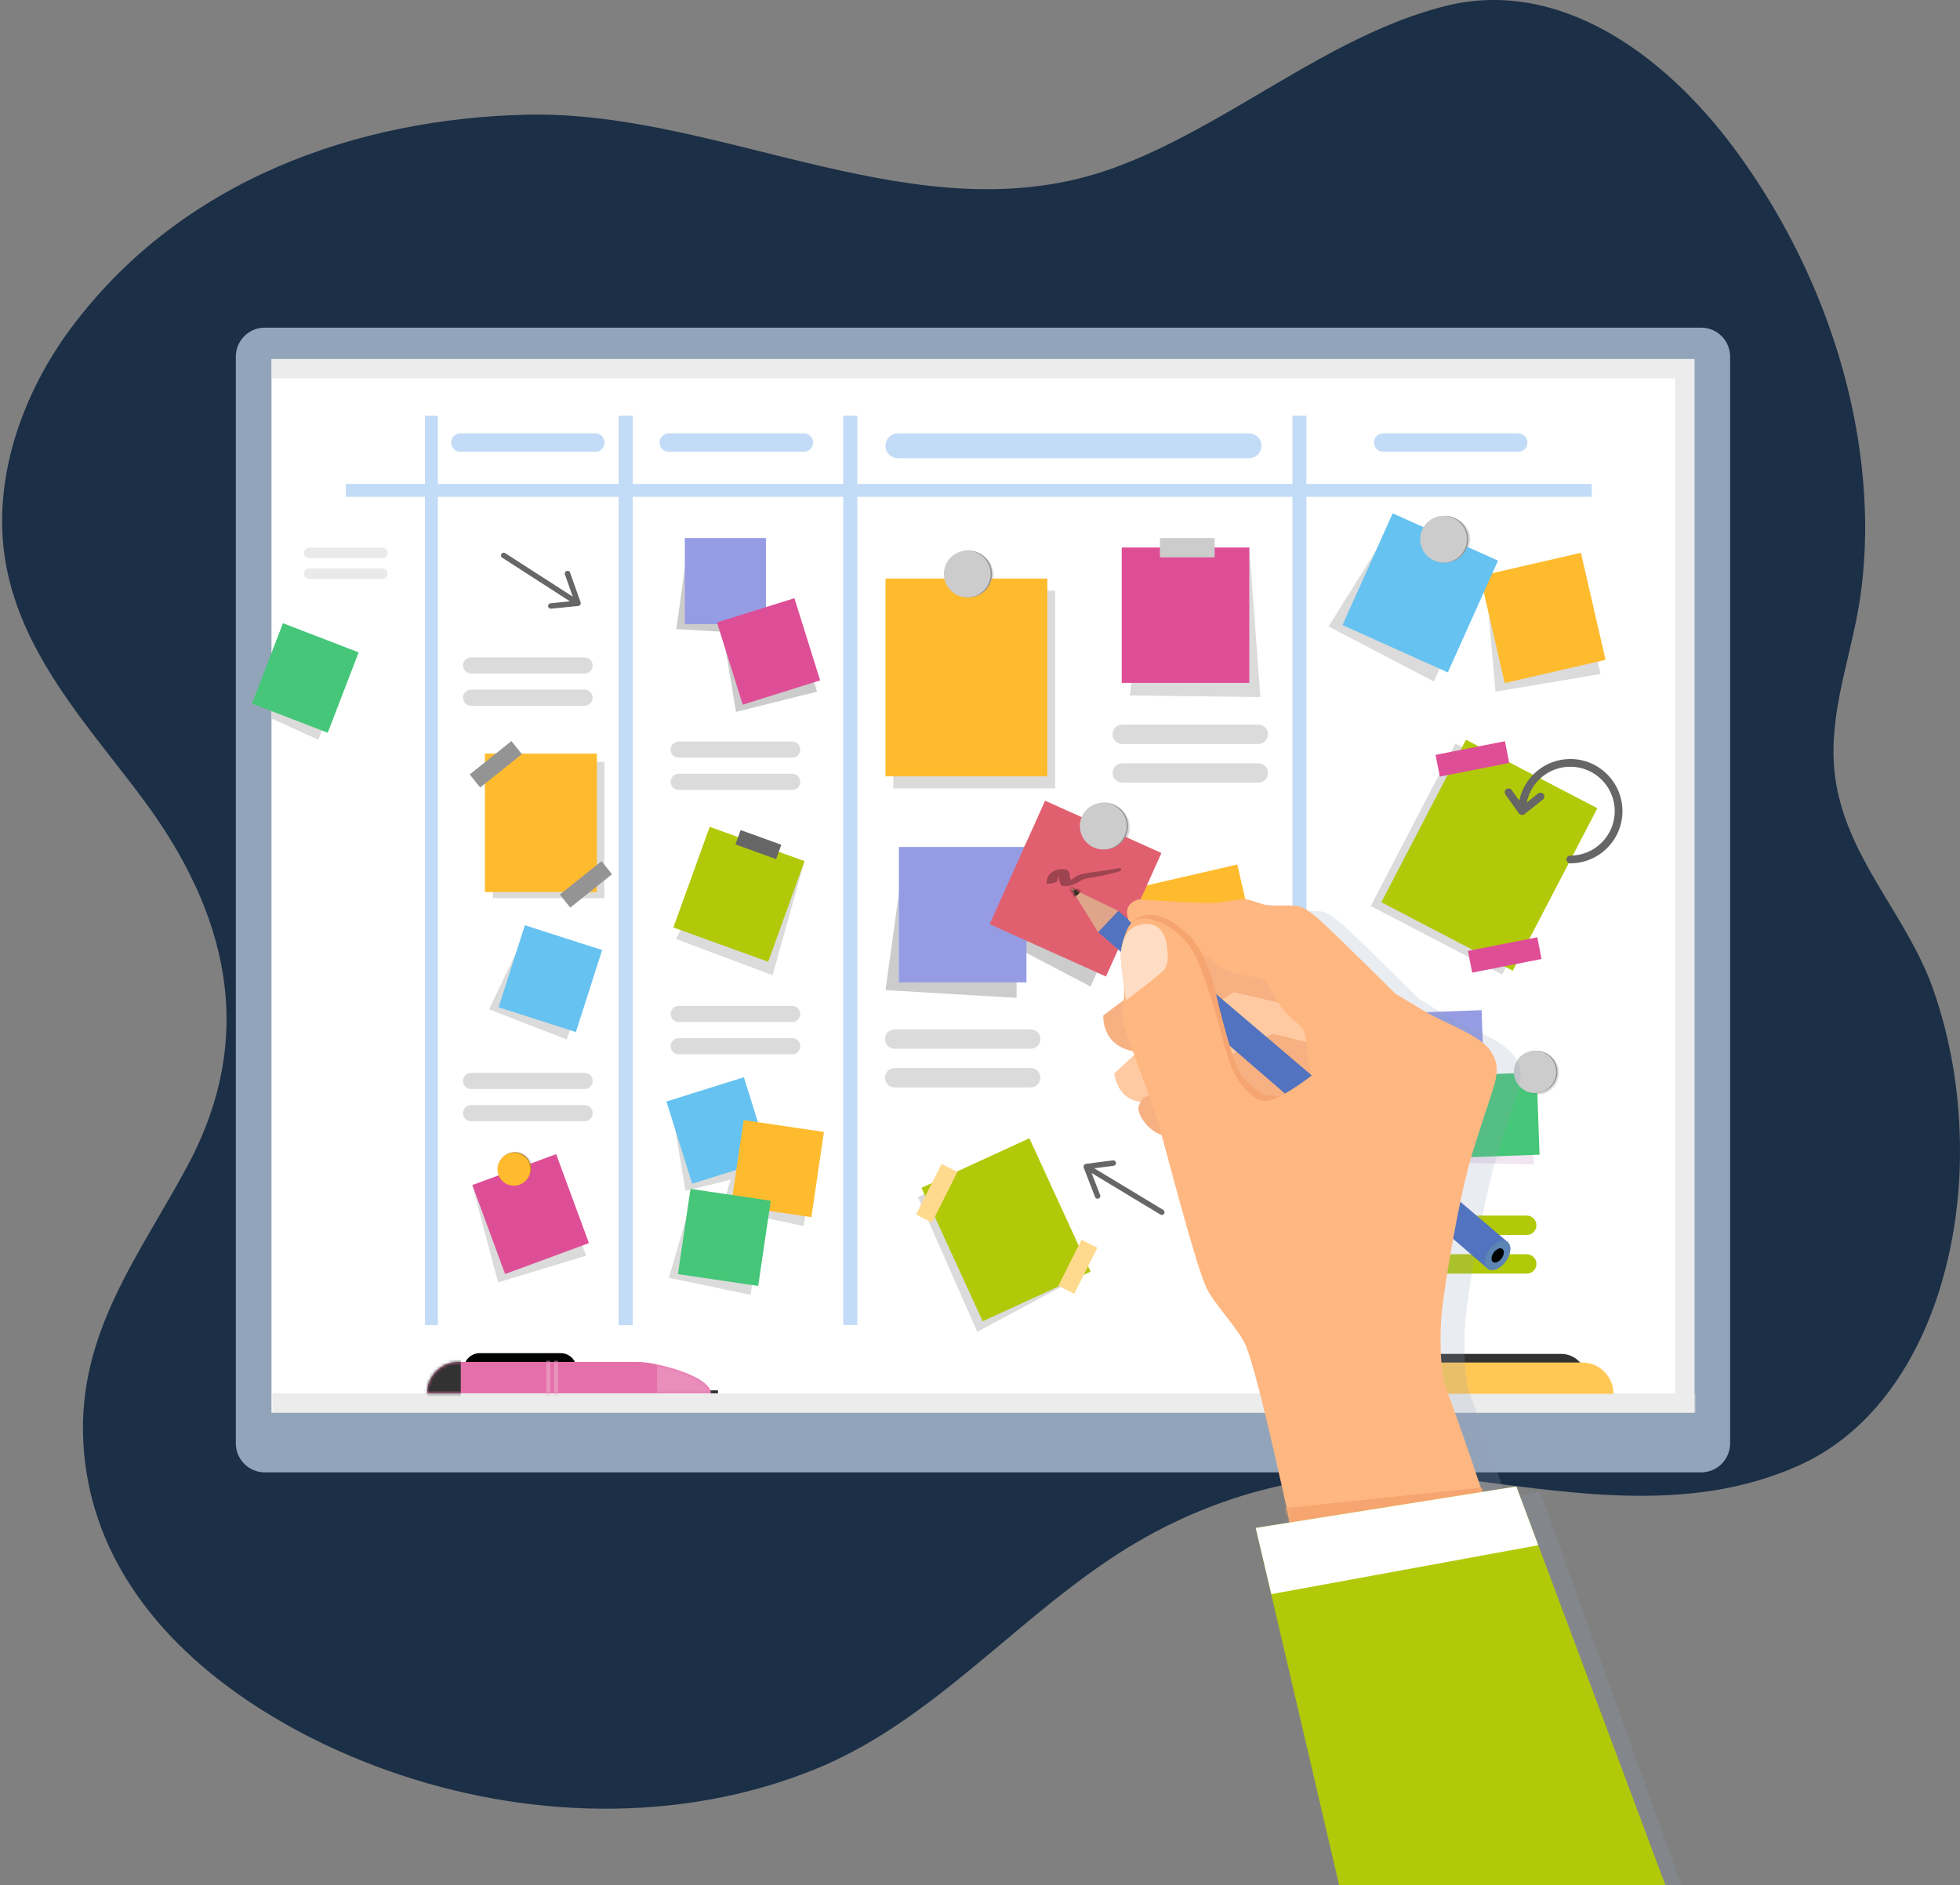<svg width="628" height="604" viewBox="0 0 628 604" fill="none" xmlns="http://www.w3.org/2000/svg">
<rect x="0" y="0" width="628" height="604" fill="#808080" stroke="none"/>
<path d="M588.914 225.41C590.514 216.234 593.085 207.142 594.923 197.796C598.43 179.902 598.311 161.175 595.689 143.145C590.548 107.954 575.738 74.5 555.413 47.226C532.994 17.126 499.271 -7.203 462.995 1.957C425.272 11.491 393.337 40.586 356.653 53.866C294.519 76.339 231.619 35.377 168.991 36.739C114.943 37.913 58.206 57.322 22.594 105.316C8.022 124.945 -2.09 151.385 1.349 177.263C5.554 208.879 28.739 232.935 46.051 256.328C72.573 292.182 82.6 331.153 60.3 373.068C45.217 401.432 24.926 426.493 26.679 461.718C29.488 518.071 81.51 552.104 124.408 567.29C167.97 582.715 217.473 584.383 260.796 566.949C299.285 551.457 326.147 517.526 361.13 495.955C392.622 476.529 428.524 469.073 464.136 473.346C501.212 477.789 540.279 485.57 576.113 469.6C610.397 454.312 626.637 413.333 627.914 374.09C628.544 354.511 625.735 334.677 619.232 316.46C611.282 294.225 593.68 276.894 588.744 253.297C586.718 243.661 587.348 234.485 588.914 225.41Z" fill="#1B2F46"/>
<g clip-path="url(#clip0_126_260)">
<path d="M545.062 104.963H84.84C79.715 104.963 75.561 109.12 75.561 114.248V462.405C75.561 467.533 79.715 471.689 84.84 471.689H545.062C550.187 471.689 554.341 467.533 554.341 462.405V114.248C554.341 109.12 550.187 104.963 545.062 104.963Z" fill="#92A4B9"/>
<path d="M542.909 115.015H86.993V452.563H542.909V115.015Z" fill="white"/>
<path opacity="0.6" d="M543.206 446.361H542.909V121.205V115.015H86.993V121.205H536.723V446.361H87.29V452.551H536.723H542.909H543.206V446.361Z" fill="#E0E0E0"/>
<path d="M202.364 133.164H198.244V424.487H202.364V133.164Z" fill="#E0E0E0"/>
<path d="M510.024 155.038H418.581V133.164H414.102V155.038H274.68V133.164H270.188V155.038H202.723V133.164H198.244V155.038H140.292V133.164H136.173V155.038H110.809V159.16H136.173V424.499H140.292V159.16H198.244V424.499H202.723V159.16H270.188V424.499H274.68V159.16H414.102V424.499H418.581V159.16H510.024V155.038Z" fill="#C2DBF6"/>
<path opacity="0.7" d="M367.174 185.305L361.978 222.803L403.833 223.31L400.295 175.402L367.174 185.305Z" fill="#CCCCCC"/>
<path d="M400.282 175.402H359.417V218.779H400.282V175.402Z" fill="#DE4E96"/>
<path d="M389.185 172.369H371.653V178.559H389.185V172.369Z" fill="#CCCCCC"/>
<path d="M193.703 141.78C193.703 143.401 192.392 144.726 190.759 144.726H147.481C145.86 144.726 144.548 143.414 144.548 141.78C144.548 140.158 145.86 138.833 147.481 138.833H190.771C192.392 138.833 193.716 140.145 193.716 141.78H193.703Z" fill="#C2DBF6"/>
<path d="M260.513 141.78C260.513 143.401 259.202 144.726 257.569 144.726H214.278C212.658 144.726 211.346 143.414 211.346 141.78C211.346 140.158 212.658 138.833 214.278 138.833H257.569C259.19 138.833 260.513 140.145 260.513 141.78Z" fill="#C2DBF6"/>
<path d="M489.4 141.78C489.4 143.401 488.088 144.726 486.455 144.726H443.165C441.544 144.726 440.232 143.414 440.232 141.78C440.232 140.158 441.544 138.833 443.165 138.833H486.455C488.076 138.833 489.4 140.145 489.4 141.78Z" fill="#C2DBF6"/>
<path d="M492.282 392.536C492.282 394.257 490.897 395.643 489.177 395.643H445.589C443.87 395.643 442.484 394.257 442.484 392.536C442.484 390.815 443.87 389.429 445.589 389.429H489.177C490.897 389.429 492.282 390.815 492.282 392.536Z" fill="#B1C909"/>
<path d="M492.282 404.915C492.282 406.636 490.897 408.022 489.177 408.022H445.589C443.87 408.022 442.484 406.636 442.484 404.915C442.484 403.194 443.87 401.808 445.589 401.808H489.177C490.897 401.808 492.282 403.194 492.282 404.915Z" fill="#B1C909"/>
<path d="M220.007 177.692L216.703 201.535L243.415 203.119V175.959L220.007 177.692Z" fill="#CCCCCC"/>
<path d="M245.419 172.369H219.425V199.963H245.419V172.369Z" fill="#959CE4"/>
<path opacity="0.7" d="M338.075 189.242H286.223V252.587H338.075V189.242Z" fill="#CCCCCC"/>
<path d="M231.859 204.308L235.831 228.064L261.8 221.589L253.684 195.667L231.859 204.308Z" fill="#CCCCCC"/>
<path d="M254.534 191.638L229.728 199.411L237.97 225.744L262.776 217.97L254.534 191.638Z" fill="#DE4E96"/>
<path opacity="0.2" d="M318.415 184.352C318.415 188.487 315.149 191.842 311.116 191.842C307.082 191.842 303.816 188.487 303.816 184.352C303.816 180.217 307.082 176.863 311.116 176.863C315.149 176.863 318.415 180.217 318.415 184.352Z" fill="#666666"/>
<path d="M288.92 279.698L283.724 317.195L325.727 319.683V276.987L288.92 279.698Z" fill="#CCCCCC"/>
<path opacity="0.7" d="M359.367 294.095L362.708 331.803L404.192 324.808L394.628 283.189L359.367 294.095Z" fill="#CCCCCC"/>
<path d="M396.442 276.959L356.618 286.129L366.341 328.401L406.165 319.231L396.442 276.959Z" fill="#FFBB2E"/>
<path d="M332.235 264.471L312.143 296.559L349.445 316.044L366.927 277.086L332.235 264.471Z" fill="#CCCCCC"/>
<path d="M328.882 271.342H288.017V314.719H328.882V271.342Z" fill="#959CE4"/>
<path d="M450.6 329.599L448.274 352.501L473.835 353.083L472.907 327.148L450.6 329.599Z" fill="#CCCCCC"/>
<path d="M474.716 323.62L449.889 324.522L450.845 350.873L475.672 349.971L474.716 323.62Z" fill="#959CE4"/>
<path opacity="0.7" d="M468.231 349.567L465.892 372.457L491.466 373.038L490.525 347.104L468.231 349.567Z" fill="#EADBEA"/>
<path d="M492.329 343.566L467.502 344.469L468.458 370.819L493.285 369.917L492.329 343.566Z" fill="#45C678"/>
<path opacity="0.7" d="M230.498 274.325L216.58 300.817L247.547 312.429L257.767 275.86L230.498 274.325Z" fill="#CCCCCC"/>
<path d="M227.396 264.888L215.758 297.127L246.14 308.108L257.779 275.868L227.396 264.888Z" fill="#B1C909"/>
<path d="M237.304 265.922L235.643 270.521L248.676 275.231L250.337 270.632L237.304 265.922Z" fill="#666666"/>
<path opacity="0.7" d="M347.342 408.332L313.12 426.653L294.079 383.511L328.647 367.616L347.342 408.332Z" fill="#CCCCCC"/>
<path d="M329.818 364.651L295.246 380.54L314.869 423.288L349.441 407.399L329.818 364.651Z" fill="#B1C909"/>
<path d="M301.682 372.873L293.527 389.097L298.612 391.656L306.767 375.431L301.682 372.873Z" fill="#FFDA8E"/>
<path d="M346.518 397.175L339.113 411.906L344.198 414.464L351.603 399.733L346.518 397.175Z" fill="#FFDA8E"/>
<path opacity="0.7" d="M361.99 265.115C361.99 269.25 358.724 272.605 354.691 272.605C350.657 272.605 347.391 269.25 347.391 265.115C347.391 260.98 350.657 257.626 354.691 257.626C358.724 257.626 361.99 260.98 361.99 265.115Z" fill="#CCCCCC"/>
<path opacity="0.7" d="M242.301 364.497L237.489 349.134L215.664 357.787L219.636 381.531L234.074 377.928L231.34 387.312L257.532 392.771L261.491 365.908L242.301 364.497Z" fill="#CCCCCC"/>
<path opacity="0.7" d="M221.046 386.247L214.303 409.359L240.495 414.831L244.454 387.955L221.046 386.247Z" fill="#CCCCCC"/>
<path d="M317.277 208.133C316.745 207.7 315.966 207.774 315.533 208.306L308.456 216.935L301.478 207.762C301.07 207.217 300.29 207.118 299.746 207.526C299.201 207.935 299.102 208.715 299.511 209.259L306.847 218.903L299.164 228.262C298.731 228.794 298.805 229.574 299.337 230.007C299.572 230.193 299.845 230.292 300.117 230.292C300.476 230.292 300.834 230.143 301.07 229.834L308.369 220.933L315.112 229.809C315.359 230.131 315.731 230.292 316.102 230.292C316.362 230.292 316.621 230.205 316.844 230.044C317.389 229.636 317.487 228.856 317.079 228.311L309.978 218.977L317.426 209.903C317.859 209.371 317.784 208.591 317.252 208.158L317.277 208.133Z" fill="#010202"/>
<path opacity="0.7" d="M167.103 301.647L156.673 323.36L181.628 333.016L189.917 307.155L167.103 301.647Z" fill="#CCCCCC"/>
<path d="M168.173 296.419L159.756 322.696L184.51 330.634L192.927 304.357L168.173 296.419Z" fill="#66C2F0"/>
<path opacity="0.7" d="M169.132 370.662C171.161 372.729 171.174 376.009 169.157 377.99C167.14 379.971 163.862 379.884 161.833 377.817C159.803 375.749 159.791 372.469 161.808 370.488C163.824 368.508 167.103 368.594 169.132 370.662Z" fill="#CCCCCC"/>
<path opacity="0.7" d="M466.313 238.193L439.204 290.254L481.305 312.202L508.414 260.141L466.313 238.193Z" fill="#CCCCCC"/>
<path opacity="0.7" d="M476.458 191L479.168 221.589L512.82 215.92L505.063 182.161L476.458 191Z" fill="#CCCCCC"/>
<path d="M506.537 177.09L474.224 184.531L482.113 218.829L514.426 211.388L506.537 177.09Z" fill="#FFBB2E"/>
<path opacity="0.7" d="M443.845 171.651L425.67 200.693L459.422 218.321L475.246 183.077L443.845 171.651Z" fill="#CCCCCC"/>
<path opacity="0.2" d="M499.52 343.811C499.52 347.562 496.563 350.594 492.913 350.594C489.263 350.594 486.307 347.562 486.307 343.811C486.307 340.06 489.263 337.027 492.913 337.027C496.563 337.027 499.52 340.06 499.52 343.811Z" fill="#666666"/>
<path d="M499.025 343.39C499.025 347.141 495.994 350.174 492.245 350.174C488.496 350.174 485.465 347.141 485.465 343.39C485.465 339.639 488.496 336.606 492.245 336.606C495.994 336.606 499.025 339.639 499.025 343.39Z" fill="#949494"/>
<path d="M498.605 343.39C498.605 347.141 495.573 350.174 491.825 350.174C488.076 350.174 485.045 347.141 485.045 343.39C485.045 339.639 488.076 336.606 491.825 336.606C495.573 336.606 498.605 339.639 498.605 343.39Z" fill="#CCCCCC"/>
<path d="M347.799 372.927C347.799 372.927 347.762 372.927 347.75 372.927C347.725 372.927 347.713 372.952 347.688 372.964C347.651 372.976 347.614 373.001 347.589 373.014C347.564 373.038 347.54 373.051 347.503 373.075C347.478 373.1 347.441 373.125 347.416 373.162C347.391 373.187 347.366 373.224 347.342 373.249C347.342 373.261 347.317 373.274 347.305 373.286C347.305 373.298 347.305 373.323 347.28 373.348C347.267 373.385 347.255 373.41 347.243 373.447C347.23 373.484 347.218 373.521 347.206 373.571C347.206 373.608 347.193 373.645 347.193 373.682C347.193 373.719 347.193 373.744 347.193 373.781C347.193 373.806 347.193 373.831 347.193 373.855C347.193 373.868 347.206 373.88 347.206 373.905C347.206 373.942 347.218 373.979 347.23 374.004C347.23 374.016 347.23 374.041 347.23 374.053L350.868 383.474C351.041 383.92 351.548 384.155 351.994 383.969C352.414 383.808 352.637 383.363 352.526 382.942C352.526 382.905 352.501 382.868 352.489 382.83L349.767 375.799L371.814 389.107C372.222 389.354 372.767 389.218 373.014 388.81C373.138 388.599 373.163 388.364 373.113 388.154C373.064 387.931 372.927 387.745 372.717 387.609L350.62 374.276L356.819 373.472C357.301 373.41 357.635 372.976 357.574 372.494C357.574 372.457 357.573 372.432 357.549 372.395C357.437 371.974 357.029 371.677 356.584 371.739L347.898 372.865C347.898 372.865 347.874 372.877 347.849 372.877C347.812 372.877 347.787 372.89 347.75 372.902L347.799 372.927Z" fill="#666666"/>
<path d="M185.439 194.082C185.439 194.082 185.476 194.082 185.488 194.082C185.513 194.082 185.525 194.058 185.55 194.045C185.587 194.033 185.624 194.02 185.649 193.996C185.674 193.971 185.711 193.959 185.736 193.934C185.773 193.909 185.798 193.884 185.822 193.86C185.847 193.835 185.872 193.798 185.896 193.773C185.896 193.76 185.921 193.748 185.934 193.736C185.934 193.723 185.934 193.699 185.958 193.674C185.971 193.649 185.983 193.612 186.008 193.575C186.02 193.538 186.033 193.501 186.045 193.451C186.045 193.414 186.057 193.377 186.07 193.34C186.07 193.302 186.07 193.265 186.07 193.241C186.07 193.216 186.07 193.191 186.07 193.166C186.07 193.154 186.07 193.142 186.057 193.117C186.057 193.08 186.045 193.042 186.033 193.018C186.033 193.005 186.033 192.981 186.033 192.968L182.667 183.449C182.506 182.99 182.012 182.755 181.554 182.916C181.133 183.065 180.898 183.498 180.985 183.931C180.985 183.968 180.997 184.006 181.009 184.043L183.521 191.148L161.87 177.209C161.461 176.949 160.917 177.061 160.657 177.469C160.521 177.667 160.496 177.915 160.533 178.125C160.583 178.348 160.707 178.546 160.917 178.67L182.618 192.646L176.395 193.265C175.912 193.315 175.566 193.748 175.615 194.219C175.615 194.256 175.615 194.28 175.628 194.318C175.727 194.751 176.122 195.048 176.568 194.998L185.29 194.132C185.29 194.132 185.315 194.132 185.34 194.119C185.377 194.119 185.414 194.107 185.439 194.095V194.082Z" fill="#666666"/>
<g opacity="0.7">
<path d="M333.349 332.88C333.349 334.601 331.963 335.987 330.243 335.987H286.656C284.936 335.987 283.55 334.601 283.55 332.88C283.55 331.159 284.936 329.773 286.656 329.773H330.243C331.963 329.773 333.349 331.159 333.349 332.88Z" fill="#CCCCCC"/>
<path d="M333.349 345.259C333.349 346.98 331.963 348.366 330.243 348.366H286.656C284.936 348.366 283.55 346.98 283.55 345.259C283.55 343.538 284.936 342.152 286.656 342.152H330.243C331.963 342.152 333.349 343.538 333.349 345.259Z" fill="#CCCCCC"/>
<path d="M189.893 213.196C189.893 214.632 188.73 215.783 187.307 215.783H150.933C149.497 215.783 148.347 214.62 148.347 213.196C148.347 211.76 149.51 210.609 150.933 210.609H187.307C188.742 210.609 189.893 211.773 189.893 213.196Z" fill="#CCCCCC"/>
<path d="M189.893 223.521C189.893 224.957 188.73 226.108 187.307 226.108H150.933C149.497 226.108 148.347 224.944 148.347 223.521C148.347 222.085 149.51 220.933 150.933 220.933H187.307C188.742 220.933 189.893 222.097 189.893 223.521Z" fill="#CCCCCC"/>
<path d="M406.283 235.244C406.283 236.965 404.897 238.351 403.178 238.351H359.59C357.87 238.351 356.485 236.965 356.485 235.244C356.485 233.523 357.87 232.137 359.59 232.137H403.178C404.897 232.137 406.283 233.523 406.283 235.244Z" fill="#CCCCCC"/>
<path d="M406.283 247.623C406.283 249.344 404.897 250.73 403.178 250.73H359.59C357.87 250.73 356.485 249.344 356.485 247.623C356.485 245.902 357.87 244.516 359.59 244.516H403.178C404.897 244.516 406.283 245.902 406.283 247.623Z" fill="#CCCCCC"/>
<path d="M256.418 324.833C256.418 326.269 255.255 327.42 253.832 327.42H217.458C216.023 327.42 214.872 326.257 214.872 324.833C214.872 323.397 216.035 322.246 217.458 322.246H253.832C255.268 322.246 256.418 323.41 256.418 324.833Z" fill="#CCCCCC"/>
<path d="M256.418 335.157C256.418 336.593 255.255 337.745 253.832 337.745H217.458C216.023 337.745 214.872 336.581 214.872 335.157C214.872 333.721 216.035 332.57 217.458 332.57H253.832C255.268 332.57 256.418 333.734 256.418 335.157Z" fill="#CCCCCC"/>
<path d="M256.418 240.146C256.418 241.582 255.255 242.733 253.832 242.733H217.458C216.023 242.733 214.872 241.57 214.872 240.146C214.872 238.71 216.035 237.559 217.458 237.559H253.832C255.268 237.559 256.418 238.722 256.418 240.146Z" fill="#CCCCCC"/>
<path d="M256.418 250.47C256.418 251.906 255.255 253.058 253.832 253.058H217.458C216.023 253.058 214.872 251.894 214.872 250.47C214.872 249.034 216.035 247.883 217.458 247.883H253.832C255.268 247.883 256.418 249.047 256.418 250.47Z" fill="#CCCCCC"/>
<path d="M189.893 346.287C189.893 347.723 188.73 348.874 187.307 348.874H150.933C149.497 348.874 148.347 347.71 148.347 346.287C148.347 344.851 149.51 343.699 150.933 343.699H187.307C188.742 343.699 189.893 344.863 189.893 346.287Z" fill="#CCCCCC"/>
<path d="M189.893 356.611C189.893 358.047 188.73 359.198 187.307 359.198H150.933C149.497 359.198 148.347 358.035 148.347 356.611C148.347 355.175 149.51 354.024 150.933 354.024H187.307C188.742 354.024 189.893 355.187 189.893 356.611Z" fill="#CCCCCC"/>
<g opacity="0.6">
<path d="M124.209 177.135C124.209 178.064 123.466 178.806 122.538 178.806H99.081C98.153 178.806 97.41 178.064 97.41 177.135C97.41 176.207 98.153 175.464 99.081 175.464H122.551C123.479 175.464 124.221 176.207 124.221 177.135H124.209Z" fill="#CCCCCC"/>
<path d="M124.209 183.795C124.209 184.724 123.466 185.466 122.538 185.466H99.081C98.153 185.466 97.41 184.724 97.41 183.795C97.41 182.867 98.153 182.124 99.081 182.124H122.551C123.479 182.124 124.221 182.867 124.221 183.795H124.209Z" fill="#CCCCCC"/>
</g>
</g>
<path opacity="0.7" d="M89.282 204.84L87.117 208.752L86.993 227.816L87.005 230.168L102 236.989L111.75 211.636L89.282 204.84Z" fill="#CCCCCC"/>
<path d="M90.655 199.654L80.75 225.406L105.009 234.748L114.915 208.996L90.655 199.654Z" fill="#45C678"/>
<path d="M500.201 433.734H442.831C438.339 433.734 434.702 437.374 434.702 441.867H508.317C508.317 437.374 504.679 433.734 500.188 433.734H500.201Z" fill="#323232"/>
<path d="M184.733 438.575C184.733 441.385 182.457 443.65 179.661 443.65H153.704C150.895 443.65 148.631 441.372 148.631 438.575C148.631 435.765 150.908 433.499 153.704 433.499H179.661C182.469 433.499 184.733 435.777 184.733 438.575Z" fill="#010202"/>
<path d="M230.041 445.408H227.306V446.374H230.041V445.408Z" fill="#323232"/>
<path d="M204.554 436.322H146.85C141.307 436.322 136.816 440.815 136.816 446.361H227.752C227.752 440.815 210.097 436.322 204.554 436.322Z" fill="#E470AA"/>
<mask id="mask0_126_260" style="mask-type:luminance" maskUnits="userSpaceOnUse" x="136" y="436" width="92" height="11">
<path d="M204.554 436.322H146.85C141.307 436.322 136.816 440.815 136.816 446.361H227.752C227.752 440.815 210.097 436.322 204.554 436.322Z" fill="white"/>
</mask>
<g mask="url(#mask0_126_260)">
<path d="M147.629 431.345H121.858V454.247H147.629V431.345Z" fill="#323232"/>
<path d="M176.296 430.305H175.058V450.521H176.296V430.305Z" fill="#E994BD"/>
<path d="M178.77 430.305H177.533V450.521H178.77V430.305Z" fill="#E994BD"/>
<path opacity="0.2" d="M229.088 434.019H210.53V450.323H229.088V434.019Z" fill="white"/>
</g>
<path d="M506.943 436.495H436.075C430.533 436.495 426.041 440.989 426.041 446.535H516.977C516.977 440.989 512.486 436.495 506.943 436.495Z" fill="#FFC856"/>
<path d="M404.192 142.819C404.192 145.011 402.41 146.793 400.221 146.793H287.683C285.493 146.793 283.711 145.011 283.711 142.819C283.711 140.628 285.493 138.846 287.683 138.846H400.221C402.41 138.846 404.192 140.628 404.192 142.819Z" fill="#C2DBF6"/>
<path opacity="0.7" d="M151.316 379.649L159.593 410.833L187.789 402.291L177.459 374.227L151.316 379.649Z" fill="#CCCCCC"/>
<path d="M178.204 369.743L151.339 379.643L161.832 408.15L188.697 398.249L178.204 369.743Z" fill="#DE4E96"/>
<path d="M168.625 370.699C170.654 372.766 170.617 376.096 168.551 378.126C166.484 380.156 163.156 380.119 161.127 378.052C159.098 375.985 159.135 372.655 161.202 370.624C163.268 368.594 166.596 368.631 168.625 370.699Z" fill="#BF8C23"/>
<path d="M168.39 370.921C170.419 372.989 170.382 376.319 168.316 378.349C166.249 380.379 162.921 380.342 160.892 378.275C158.863 376.207 158.9 372.877 160.966 370.847C163.033 368.817 166.361 368.854 168.39 370.921Z" fill="#FFBB2E"/>
<path d="M238.338 345.112L213.532 352.886L221.775 379.218L246.581 371.445L238.338 345.112Z" fill="#66C2F0"/>
<path d="M238.281 358.832L234.253 386.13L259.968 389.929L263.997 362.632L238.281 358.832Z" fill="#FFBB2E"/>
<path d="M221.242 380.872L217.213 408.17L242.928 411.969L246.957 384.672L221.242 380.872Z" fill="#45C678"/>
<path d="M334.855 256.512L317.091 296.08L354.368 312.835L372.132 273.267L334.855 256.512Z" fill="#E16070"/>
<path d="M353.948 272.134C358.082 272.134 361.434 268.781 361.434 264.645C361.434 260.508 358.082 257.155 353.948 257.155C349.814 257.155 346.463 260.508 346.463 264.645C346.463 268.781 349.814 272.134 353.948 272.134Z" fill="#949494"/>
<path d="M360.976 264.645C360.976 268.779 357.623 272.134 353.491 272.134C349.358 272.134 346.005 268.779 346.005 264.645C346.005 260.51 349.358 257.155 353.491 257.155C357.623 257.155 360.976 260.51 360.976 264.645Z" fill="#CCCCCC"/>
<path opacity="0.7" d="M193.654 244.083H157.911V287.757H193.654V244.083Z" fill="#CCCCCC"/>
<path opacity="0.2" d="M407.508 351.981L402.262 345.049L398.068 329.513C398.068 329.513 393.391 313.877 391.139 308.938C390.793 308.183 390.422 307.477 390.026 306.796C390.88 307.019 391.708 307.193 392.513 307.304C395.012 307.675 397.338 311.364 401.495 312.998C406.357 314.917 409.364 314.137 411.702 315.227C413.917 316.267 414.597 318.569 417.059 322.679C420.202 327.928 423.505 329.03 425.175 331.53C425.831 332.521 426.289 336.16 426.289 336.16C426.215 337.398 426.45 338.933 426.598 339.787C426.895 341.409 427.91 346.274 427.91 346.274L412.333 355.113L407.508 351.969V351.981ZM538.728 604L493.482 477.953L485.416 479.241L485.49 477.953L482.088 478.312C477.089 463.457 473.081 451.932 471.287 447.488C468.886 441.595 468.924 428.411 469.604 422.085C470.866 410.474 475.048 387.423 477.992 376.121C479.663 369.721 483.919 357.18 485.96 350.892C488.274 343.798 486.975 341.223 485.329 338.549C482.298 333.635 470.631 329.414 465.608 326.579C463.529 325.403 457.949 322.011 454.634 319.98C454.634 319.98 436.026 301.486 430.297 296.262C428.961 295.036 426.017 292.758 424.285 292.226C421.625 291.409 415.896 292.164 413.162 291.632C411.578 291.322 408.473 290.035 406.939 289.849C404.662 289.577 399.404 290.901 397.115 290.988C390.818 291.236 372.668 289.849 372.668 289.849C372.668 289.849 367.323 290.579 369.117 296.262C369.216 296.583 369.711 297.066 370.168 297.45C370.057 297.561 369.946 297.673 369.859 297.772C368.337 299.53 367.075 304.073 366.803 306.536C366.42 309.966 368.028 316.836 367.855 320.278C367.743 322.506 366.63 327.099 367.335 329.203C370.379 338.339 375.761 352.031 378.247 359.743C379.844 364.719 381.328 373.472 383.803 379.897C384.087 380.627 386.327 380.998 386.314 381.791C386.24 394.38 390.558 406.983 394.282 414.534C396.868 419.795 404.786 427.817 406.864 433.004C409.45 439.429 414.609 460.053 420.363 484.762L417.839 485.022L419.917 489.64L409.958 491.224L432.512 603.988H538.703L538.728 604Z" fill="#92A4B9"/>
<g opacity="0.3">
<path d="M338.916 281.914C339.015 278.658 339.263 282.669 339.955 283.498C340.648 284.315 342.987 283.721 343.778 283.436C345.807 282.694 346.674 281.505 348.876 281.27C351.944 280.948 354.852 280.119 357.846 279.401C359.961 278.893 359.64 277.754 357.536 278.262C353.837 279.153 350.051 279.19 346.401 280.119C345.597 280.329 344.682 280.713 344.051 281.27C342.529 282.582 342.987 280.886 342.653 279.673C342.22 278.089 339.56 278.299 338.421 278.745C336.442 279.525 335.402 280.639 335.328 282.879C335.316 283.461 338.879 282.978 338.916 281.914Z" fill="#010202"/>
</g>
<path opacity="0.2" d="M464.519 179.524C468.168 179.524 471.126 176.487 471.126 172.74C471.126 168.994 468.168 165.956 464.519 165.956C460.87 165.956 457.912 168.994 457.912 172.74C457.912 176.487 460.87 179.524 464.519 179.524Z" fill="#666666"/>
<path d="M446.227 164.442L430.151 200.25L463.895 215.417L479.971 179.609L446.227 164.442Z" fill="#66C2F0"/>
<path d="M462.997 180.23C467.131 180.23 470.482 176.877 470.482 172.74C470.482 168.604 467.131 165.251 462.997 165.251C458.863 165.251 455.512 168.604 455.512 172.74C455.512 176.877 458.863 180.23 462.997 180.23Z" fill="#949494"/>
<path d="M470.012 172.74C470.012 176.875 466.659 180.23 462.527 180.23C458.395 180.23 455.042 176.875 455.042 172.74C455.042 168.606 458.395 165.251 462.527 165.251C466.659 165.251 470.012 168.606 470.012 172.74Z" fill="#CCCCCC"/>
<path d="M191.241 241.433H155.362V285.789H191.241V241.433Z" fill="#FFBB2E"/>
<path d="M163.869 237.413L150.502 248.101L153.846 252.289L167.213 241.601L163.869 237.413Z" fill="#949494"/>
<path d="M192.74 275.886L179.374 286.575L182.718 290.762L196.085 280.074L192.74 275.886Z" fill="#949494"/>
<path d="M469.704 236.981L442.596 289.042L484.696 310.989L511.805 258.929L469.704 236.981Z" fill="#B1C909"/>
<path d="M482.194 237.46L459.965 241.828L461.331 248.788L483.56 244.42L482.194 237.46Z" fill="#DE4E96"/>
<path d="M492.563 300.268L470.334 304.636L471.7 311.596L493.929 307.229L492.563 300.268Z" fill="#DE4E96"/>
<path d="M503.145 243.154C495.091 243.154 488.348 248.886 486.789 256.499L484.364 253.107C483.968 252.55 483.189 252.426 482.632 252.822C482.075 253.219 481.951 253.998 482.347 254.556L486.678 260.597C486.678 260.597 486.69 260.597 486.702 260.609C486.702 260.609 486.702 260.634 486.715 260.634C486.727 260.646 486.752 260.659 486.764 260.671C486.838 260.758 486.937 260.832 487.049 260.894C487.086 260.919 487.111 260.956 487.148 260.968C487.148 260.968 487.173 260.968 487.185 260.98C487.346 261.055 487.507 261.092 487.692 261.092C487.816 261.092 487.952 261.067 488.076 261.03C488.1 261.03 488.113 261.018 488.138 261.005C488.187 260.993 488.224 260.968 488.261 260.943C488.311 260.919 488.373 260.906 488.41 260.869C488.41 260.869 488.41 260.857 488.422 260.844C488.422 260.844 488.447 260.844 488.447 260.832L494.361 256.14C494.893 255.719 494.992 254.939 494.559 254.407C494.138 253.875 493.359 253.776 492.827 254.209L489.189 257.093C490.488 250.569 496.241 245.63 503.145 245.63C510.989 245.63 517.373 252.018 517.373 259.866C517.373 267.715 510.989 274.103 503.145 274.103C502.465 274.103 501.908 274.66 501.908 275.341C501.908 276.021 502.465 276.578 503.145 276.578C512.35 276.578 519.848 269.077 519.848 259.866C519.848 250.656 512.35 243.154 503.145 243.154Z" fill="#666666"/>
<path d="M335.576 185.367H283.724V248.712H335.576V185.367Z" fill="#FFBB2E"/>
<path d="M317.871 183.882C317.871 188.016 314.518 191.371 310.386 191.371C306.253 191.371 302.901 188.016 302.901 183.882C302.901 179.747 306.253 176.392 310.386 176.392C314.518 176.392 317.871 179.747 317.871 183.882Z" fill="#949494"/>
<path d="M317.401 183.882C317.401 188.016 314.048 191.371 309.916 191.371C305.783 191.371 302.43 188.016 302.43 183.882C302.43 179.747 305.783 176.392 309.916 176.392C314.048 176.392 317.401 179.747 317.401 183.882Z" fill="#CCCCCC"/>
<path d="M363.599 317.727L353.528 325.279C353.528 325.279 352.55 335.492 364.502 337.039C376.392 338.574 399.033 322.989 410.861 324.87C414.028 325.378 417.554 333.511 420.721 333.053C423.814 332.607 425.967 321.713 425.967 321.713L389.729 298.601L363.586 317.715L363.599 317.727Z" fill="#F7B081"/>
<path d="M363.042 338.302L357.029 343.897C357.029 343.897 357.969 354.816 369.476 352.848C380.264 351.015 408.77 333.536 408.77 333.536H415.339L424.285 338.574L419.385 323.459L395.334 317.864L363.03 338.289L363.042 338.302Z" fill="#FFCAA2"/>
<path d="M366.259 351.733C366.259 351.733 364.613 354.024 364.737 355.262C364.984 357.725 367.657 361.81 371.851 363.494C380.19 366.836 407.656 360.275 407.656 360.275L428.491 345.445L420.103 334.254L407.941 331.171L366.259 351.746V351.733Z" fill="#F7B081"/>
<path d="M351.833 298.614L476.545 406.339L483.238 398.045L358.291 291.805L351.833 298.614Z" fill="#5273BF"/>
<path d="M351.833 298.614L343.086 284.476L358.291 291.805L351.833 298.614Z" fill="#DFA58A"/>
<mask id="mask1_126_260" style="mask-type:luminance" maskUnits="userSpaceOnUse" x="343" y="284" width="16" height="15">
<path d="M351.833 298.614L343.086 284.476L358.291 291.805L351.833 298.614Z" fill="white"/>
</mask>
<g mask="url(#mask1_126_260)">
<path d="M341.242 283.56L344.224 287.584L346.97 285.021L341.205 283.412" fill="#010202"/>
</g>
<path d="M482.508 404.086C480.788 406.475 478.203 407.564 476.743 406.512C475.283 405.46 475.505 402.675 477.225 400.273C478.945 397.884 481.531 396.794 482.991 397.847C484.451 398.899 484.228 401.684 482.508 404.086Z" fill="#5C85B5"/>
<path d="M481.147 403.108C480.318 404.259 479.069 404.791 478.364 404.284C477.658 403.776 477.77 402.427 478.599 401.276C479.428 400.124 480.677 399.592 481.382 400.1C482.088 400.607 481.976 401.957 481.147 403.108Z" fill="#010202"/>
<path d="M363.364 296.373C363.364 296.373 361.681 295.16 361.483 294.528C359.689 288.846 365.034 288.116 365.034 288.116C365.034 288.116 383.184 289.502 389.481 289.255C391.77 289.168 397.029 287.844 399.305 288.116C400.852 288.302 403.945 289.589 405.528 289.899C408.263 290.431 413.991 289.676 416.651 290.493C418.383 291.025 421.328 293.303 422.664 294.528C428.392 299.753 447 318.247 447 318.247L418.643 334.439C418.643 334.439 418.197 330.8 417.529 329.81C415.859 327.309 412.556 326.207 409.413 320.958C406.951 316.848 406.271 314.546 404.056 313.506C401.718 312.417 398.711 313.197 393.849 311.278C389.692 309.631 387.366 305.942 384.867 305.583C376.268 304.321 363.351 296.373 363.351 296.373H363.364Z" fill="#FFB781"/>
<path d="M362.238 296.039C362.238 296.039 368.164 287.386 380.994 299.654C386.401 304.828 389.172 316.452 389.172 316.452C389.172 316.452 393.861 337.411 397.251 343.637C398.501 345.94 402.534 349.815 405.009 350.669C409.982 352.377 425.967 349.072 425.967 349.072L422.317 350.669L399.973 357.391C399.973 357.391 391.473 347.636 391.374 347.314C391.275 347.005 385.077 323.484 385.077 323.174C385.077 322.865 362.225 296.051 362.225 296.051L362.238 296.039Z" fill="#F6A570"/>
<path d="M370.428 295.011C365.492 293.365 363.215 294.9 362.225 296.039C360.704 297.797 359.442 302.34 359.17 304.803C358.786 308.232 360.394 315.103 360.221 318.544C360.11 320.773 358.996 325.365 359.702 327.47C362.745 336.606 368.127 350.297 370.614 358.01C372.21 362.986 382.937 405.237 386.661 412.801C389.246 418.062 397.165 426.084 399.243 431.271C407.05 450.644 434.195 589.454 434.195 589.454L512.833 593.601C512.833 593.601 470.99 463.804 463.641 445.755C461.24 439.862 461.278 426.678 461.958 420.352C463.22 408.74 467.402 385.69 470.346 374.388C472.017 367.987 476.273 355.447 478.314 349.158C480.628 342.065 479.329 339.49 477.683 336.816C474.652 331.914 462.985 327.68 457.962 324.845C454.918 323.125 444.389 316.663 444.389 316.663C444.389 316.663 422.689 326.331 418.94 333.041C418.321 334.142 418.717 336.841 418.94 338.079C419.237 339.701 420.251 344.566 420.251 344.566C420.251 344.566 409.475 353.07 405.009 352.711C400.258 352.328 396.063 345.148 395.111 343.192C393.342 339.577 391.461 331.679 390.397 327.804C388.962 322.568 385.72 312.169 383.469 307.23C380.277 300.198 374.573 296.422 370.391 295.036L370.428 295.011Z" fill="#FFB781"/>
<mask id="mask2_126_260" style="mask-type:luminance" maskUnits="userSpaceOnUse" x="359" y="294" width="154" height="300">
<path d="M370.428 295.011C365.492 293.365 363.215 294.9 362.225 296.039C360.704 297.797 359.442 302.34 359.17 304.803C358.786 308.232 360.394 315.103 360.221 318.544C360.11 320.773 358.996 325.365 359.702 327.47C362.745 336.606 368.127 350.297 370.614 358.01C372.21 362.986 382.937 405.237 386.661 412.801C389.246 418.062 397.165 426.084 399.243 431.271C407.05 450.644 434.195 589.454 434.195 589.454L512.833 593.601C512.833 593.601 470.99 463.804 463.641 445.755C461.24 439.862 461.278 426.678 461.958 420.352C463.22 408.74 467.402 385.69 470.346 374.388C472.017 367.987 476.273 355.447 478.314 349.158C480.628 342.065 479.329 339.49 477.683 336.816C474.652 331.914 462.985 327.68 457.962 324.845C454.918 323.125 444.389 316.663 444.389 316.663C444.389 316.663 422.689 326.331 418.94 333.041C418.321 334.142 418.717 336.841 418.94 338.079C419.237 339.701 420.251 344.566 420.251 344.566C420.251 344.566 409.475 353.07 405.009 352.711C400.258 352.328 396.063 345.148 395.111 343.192C393.342 339.577 391.461 331.679 390.397 327.804C388.962 322.568 385.72 312.169 383.469 307.23C380.277 300.198 374.573 296.422 370.391 295.036L370.428 295.011Z" fill="white"/>
</mask>
<g mask="url(#mask2_126_260)">
<path d="M410.217 483.301L477.856 476.22L477.497 482.992L415.327 494.591L410.217 483.301Z" fill="#F6A570"/>
</g>
<path d="M360.79 320.426C360.79 320.426 370.428 313.271 372.841 310.832C373.484 310.176 374.165 308.331 374.152 307.415C374.053 303.751 374.165 295.37 366.395 296.076C363.314 296.361 361.533 298.118 360.728 299.579C359.689 301.473 359.12 304.407 359.12 306.091C359.12 309.706 360.803 320.438 360.803 320.438L360.79 320.426Z" fill="#FFDDC4"/>
<path d="M402.349 489.491L429.085 604H533.63L485.849 476.22L402.349 489.491Z" fill="#B1C909"/>
<path d="M402.349 489.491L407.347 510.709L492.864 495.037L485.849 476.22L402.349 489.491Z" fill="white"/>
</g>
<defs>
<clipPath id="clip0_126_260">
<rect width="478.78" height="499.037" fill="white" transform="translate(75.561 104.963)"/>
</clipPath>
</defs>
</svg>
